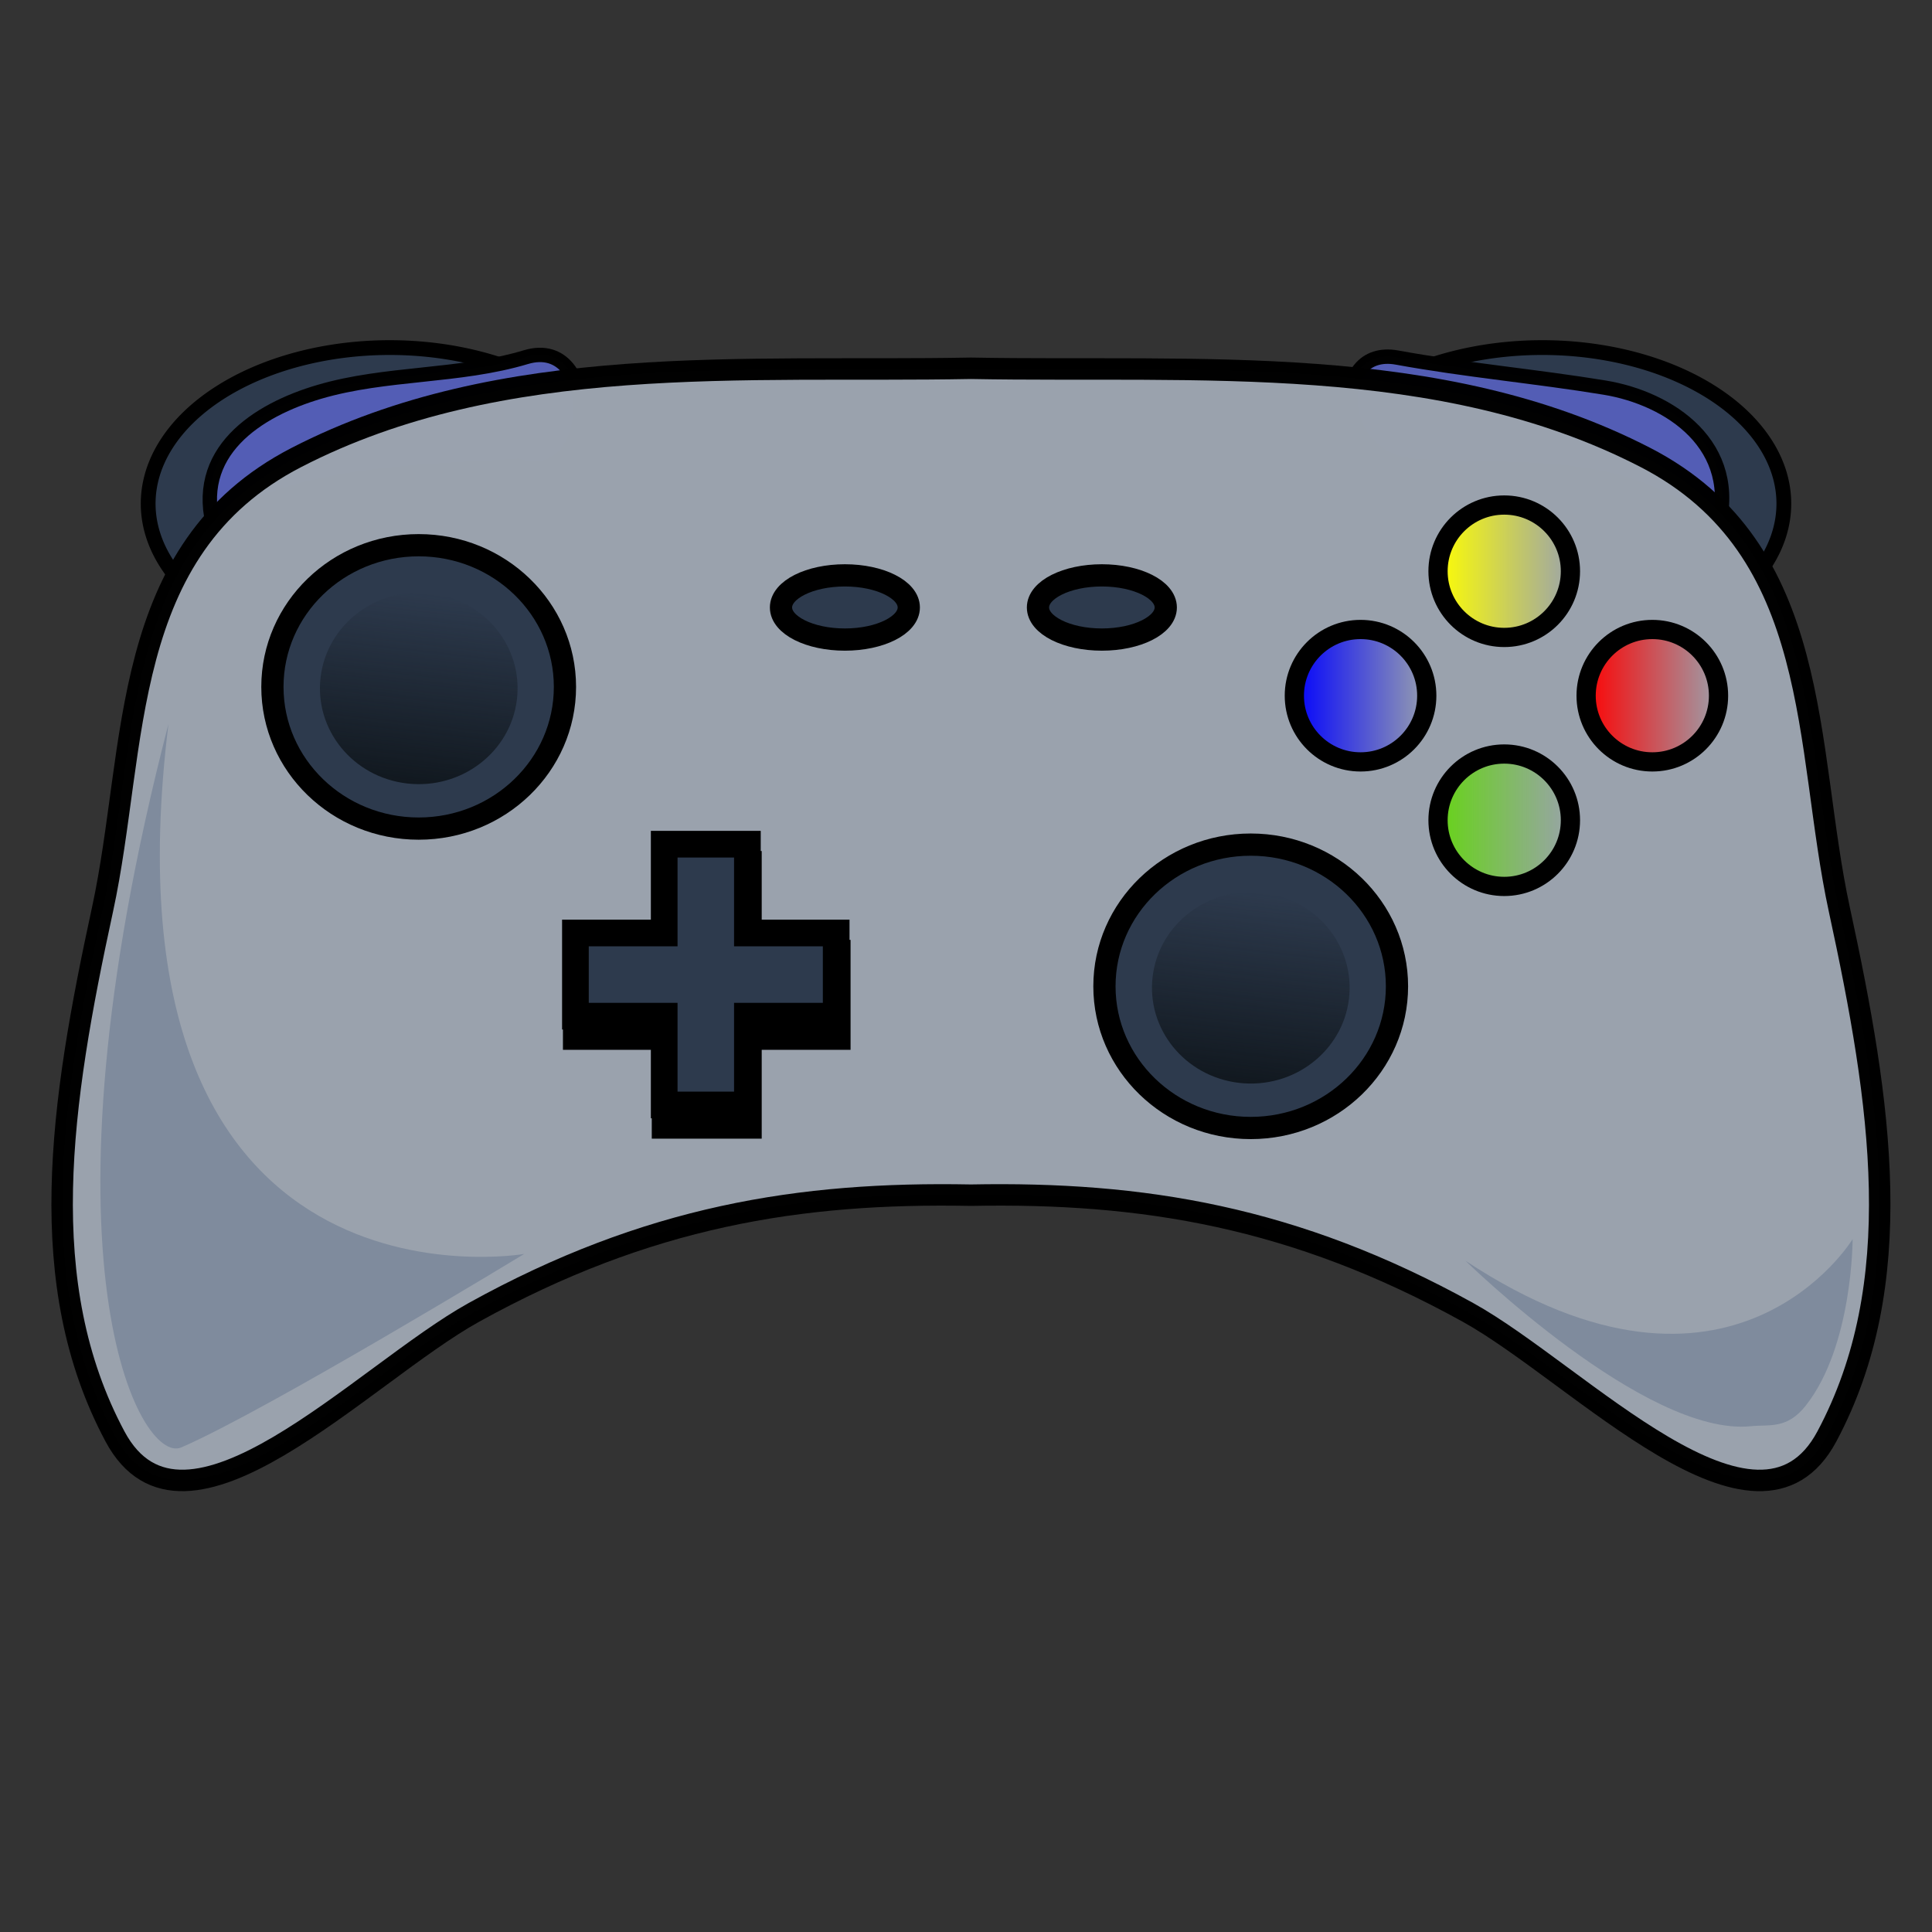 <?xml version="1.0" encoding="UTF-8" standalone="no"?>
<svg
   xmlns:dc="http://purl.org/dc/elements/1.1/"
   xmlns:cc="http://creativecommons.org/ns#"
   xmlns:rdf="http://www.w3.org/1999/02/22-rdf-syntax-ns#"
   xmlns:svg="http://www.w3.org/2000/svg"
   xmlns="http://www.w3.org/2000/svg"
   xmlns:xlink="http://www.w3.org/1999/xlink"
   xmlns:sodipodi="http://sodipodi.sourceforge.net/DTD/sodipodi-0.dtd"
   xmlns:inkscape="http://www.inkscape.org/namespaces/inkscape"
   sodipodi:docname="controller-illustration.svg"
   inkscape:version="1.0 (4035a4fb49, 2020-05-01)"
   id="svg8"
   version="1.1"
   viewBox="0 0 500 500"
   height="500mm"
   width="500mm">
  <rect x="0" y="0" width="500" height="500" fill="#333333" stroke="none"/>
  <defs
     id="defs2">
    <linearGradient
       id="linearGradient1370"
       inkscape:collect="always">
      <stop
         id="stop1366"
         offset="0"
         style="stop-color:#11181f;stop-opacity:1;" />
      <stop
         id="stop1368"
         offset="1"
         style="stop-color:#11181f;stop-opacity:0;" />
    </linearGradient>
    <inkscape:path-effect
       effect="simplify"
       id="path-effect1319"
       is_visible="true"
       lpeversion="1"
       steps="1"
       threshold="0.04"
       smooth_angles="130"
       helper_size="5"
       simplify_individual_paths="false"
       simplify_just_coalesce="false" />
    <inkscape:path-effect
       simplify_just_coalesce="false"
       simplify_individual_paths="false"
       helper_size="5"
       smooth_angles="130"
       threshold="0.04"
       steps="1"
       lpeversion="1"
       is_visible="true"
       id="path-effect1297"
       effect="simplify" />
    <inkscape:path-effect
       split_items="false"
       oposite_fuse="false"
       fuse_paths="true"
       discard_orig_path="false"
       mode="free"
       lpeversion="1"
       is_visible="true"
       id="path-effect1193"
       center_point="83.443,103.142"
       end_point="83.443,127.323"
       start_point="83.443,78.96"
       effect="mirror_symmetry" />
    <inkscape:path-effect
       simplify_just_coalesce="false"
       simplify_individual_paths="false"
       helper_size="5"
       smooth_angles="40"
       threshold="0.221"
       steps="1"
       lpeversion="1"
       is_visible="true"
       id="path-effect1191"
       effect="simplify" />
    <linearGradient
       id="linearGradient1181"
       inkscape:collect="always">
      <stop
         id="stop1177"
         offset="0"
         style="stop-color:#ffff00;stop-opacity:1;" />
      <stop
         id="stop1179"
         offset="1"
         style="stop-color:#ffff00;stop-opacity:0;" />
    </linearGradient>
    <linearGradient
       id="linearGradient1149"
       inkscape:collect="always">
      <stop
         id="stop1145"
         offset="0"
         style="stop-color:#0000ff;stop-opacity:1;" />
      <stop
         id="stop1147"
         offset="1"
         style="stop-color:#0000ff;stop-opacity:0;" />
    </linearGradient>
    <linearGradient
       id="linearGradient1117"
       inkscape:collect="always">
      <stop
         id="stop1113"
         offset="0"
         style="stop-color:#ff0000;stop-opacity:1;" />
      <stop
         id="stop1115"
         offset="1"
         style="stop-color:#ff0000;stop-opacity:0;" />
    </linearGradient>
    <linearGradient
       id="linearGradient1085"
       inkscape:collect="always">
      <stop
         id="stop1081"
         offset="0"
         style="stop-color:#65d513;stop-opacity:1;" />
      <stop
         id="stop1083"
         offset="1"
         style="stop-color:#65d513;stop-opacity:0;" />
    </linearGradient>
    <inkscape:path-effect
       split_items="false"
       oposite_fuse="false"
       fuse_paths="false"
       discard_orig_path="false"
       mode="free"
       lpeversion="1"
       is_visible="true"
       id="path-effect20"
       center_point="82.925,108.724"
       end_point="82.914,141.107"
       start_point="82.937,76.341"
       effect="mirror_symmetry" />
    <inkscape:path-effect
       simplify_just_coalesce="false"
       simplify_individual_paths="false"
       helper_size="5"
       smooth_angles="200"
       threshold="0.011"
       steps="25"
       lpeversion="1"
       is_visible="true"
       id="path-effect18"
       effect="simplify" />
    <inkscape:path-effect
       simplify_just_coalesce="false"
       simplify_individual_paths="false"
       helper_size="90"
       smooth_angles="40"
       threshold="0.082"
       steps="8"
       lpeversion="1"
       is_visible="true"
       id="path-effect12"
       effect="simplify" />
    <linearGradient
       gradientTransform="matrix(5.753,0,0,5.753,-338.045,-230.213)"
       gradientUnits="userSpaceOnUse"
       y2="76.921"
       x2="129.549"
       y1="76.921"
       x1="123.327"
       id="linearGradient1087"
       xlink:href="#linearGradient1085"
       inkscape:collect="always" />
    <linearGradient
       gradientTransform="matrix(5.753,0,0,5.753,-241.205,-329.49)"
       gradientUnits="userSpaceOnUse"
       y2="88.576"
       x2="119.378"
       y1="88.576"
       x1="113.156"
       id="linearGradient1119"
       xlink:href="#linearGradient1117"
       inkscape:collect="always" />
    <linearGradient
       gradientTransform="matrix(5.753,0,0,5.753,-241.205,-328.459)"
       gradientUnits="userSpaceOnUse"
       y2="88.397"
       x2="106.251"
       y1="88.397"
       x1="100.029"
       id="linearGradient1151"
       xlink:href="#linearGradient1149"
       inkscape:collect="always" />
    <linearGradient
       gradientTransform="matrix(5.753,0,0,5.753,-241.339,-328.974)"
       gradientUnits="userSpaceOnUse"
       y2="82.887"
       x2="112.738"
       y1="82.887"
       x1="106.516"
       id="linearGradient1183"
       xlink:href="#linearGradient1181"
       inkscape:collect="always" />
    <linearGradient
       gradientUnits="userSpaceOnUse"
       y2="67.6"
       x2="-76.094"
       y1="67.6"
       x1="-84.715"
       id="linearGradient1372"
       xlink:href="#linearGradient1370"
       inkscape:collect="always" />
    <linearGradient
       y2="67.6"
       x2="-76.094"
       y1="67.6"
       x1="-84.715"
       gradientUnits="userSpaceOnUse"
       id="linearGradient1403"
       xlink:href="#linearGradient1370"
       inkscape:collect="always" />
  </defs>
  <sodipodi:namedview
     inkscape:window-maximized="1"
     inkscape:window-y="36"
     inkscape:window-x="6"
     inkscape:window-height="1034"
     inkscape:window-width="1904"
     showgrid="false"
     inkscape:document-rotation="0"
     inkscape:current-layer="layer1"
     inkscape:document-units="mm"
     inkscape:cy="899.19993"
     inkscape:cx="735.37004"
     inkscape:zoom="0.5"
     inkscape:pageshadow="2"
     inkscape:pageopacity="0.0"
     borderopacity="1.0"
     bordercolor="#666666"
     pagecolor="#ffffff"
     id="base" />
  <g
     id="layer1"
     inkscape:groupmode="layer"
     inkscape:label="Layer 1">
    <g
       inkscape:export-ydpi="96.36692"
       inkscape:export-xdpi="96.36692"
       transform="matrix(5.753,0,0,5.753,-247.296,-284.413)"
       id="g1323">
      <path
         style="fill:#2d3a4d;fill-opacity:1;stroke:#000000;stroke-width:0.665;stroke-miterlimit:4;stroke-dasharray:none;stroke-opacity:1"
         id="path1272"
         sodipodi:type="arc"
         sodipodi:cx="60.51741"
         sodipodi:cy="72.092613"
         sodipodi:rx="10.866539"
         sodipodi:ry="7.0200133"
         sodipodi:start="0"
         sodipodi:end="6.282041"
         sodipodi:arc-type="slice"
         d="M 71.384,72.093 A 10.867,7.02 0 0 1 60.521,79.113 10.867,7.02 0 0 1 49.651,72.097 10.867,7.02 0 0 1 60.508,65.073 10.867,7.02 0 0 1 71.384,72.085 l -10.867,0.008 z" />
      <path
         style="opacity:0.992;fill:#545eb5;fill-opacity:1;stroke:#000000;stroke-width:0.647;stroke-linecap:butt;stroke-linejoin:miter;stroke-miterlimit:4;stroke-dasharray:none;stroke-opacity:1"
         d="m 52.641,73.31 c -1.06,-3.55 1.947,-5.433 4.707,-6.245 3.007,-0.885 6.271,-0.655 9.297,-1.562 3.367,-1.009 3.286,6.009 -0.382,4.898 -3.626,0.233 -7.312,0.267 -10.736,1.394 -0.992,0.326 -2.415,0.698 -2.885,1.515 z"
         id="path1295"
         inkscape:path-effect="#path-effect1297"
         inkscape:original-d="m 52.641285,73.310338 c 0.04284,-0.74155 0.03418,-3.94249 0.444859,-4.37578 0.541471,-0.571277 1.205609,-0.776306 1.861925,-1.122532 0.145143,-0.07657 0.267876,-0.233735 0.440957,-0.279386 0.263041,-0.06938 0.533885,-0.03097 0.801343,-0.09355 0.192248,-0.101415 0.40321,-0.234752 0.620642,-0.280633 0.630243,-0.132988 -0.568257,0.292737 0.536989,-0.09354 5.01e-4,-1.96e-4 0.36063,-0.190383 0.361192,-0.190502 0.01226,-0.0026 0.523778,0.0026 0.538348,0 0.287734,-0.05035 0.604212,-0.12835 0.887945,-0.18709 0.402527,-0.08333 0.891294,-0.204174 1.284082,-0.306774 0.04057,-0.01061 0.04761,-0.08528 0.08866,-0.09354 0.351076,-0.07071 0.736916,0.06155 1.089737,0 0.752076,-0.131202 1.527624,-0.09213 2.284355,-0.191461 0.636382,-0.08353 1.311635,-0.464923 1.953921,-0.563022 0.519522,-0.07935 1.095725,0 1.621324,0 0.261122,0 0.762812,-0.118997 1.006412,0 0.102686,0.05016 0.378244,0.57038 0.400353,0.68735 0.04909,0.259752 0.07583,2.886398 0,3.205819 -0.03005,0.126539 -0.0532,0.255137 -0.09032,0.379568 -0.08446,0.283131 -0.524427,0.210281 -0.704578,0.25825 -0.577489,0.153765 -1.191721,0.22344 -1.806824,0.337706 -0.432396,0.08033 -0.904592,0.235243 -1.339655,0.280633 -0.918797,0.09586 -1.932295,-0.176559 -2.839954,0 -0.12998,0.02529 -0.226426,0.153268 -0.354651,0.187087 -0.114688,0.03025 -0.237348,-0.01548 -0.354652,0 -0.479631,0.06326 -0.938313,0.317873 -1.418612,0.374179 -0.264361,0.03099 -0.535597,-0.04614 -0.797967,0 -0.360593,0.06341 -0.703335,0.21741 -1.063958,0.280633 -0.408937,0.07169 -0.862357,-0.09416 -1.266355,0 -0.129059,0.03008 -0.227567,0.148777 -0.354651,0.187086 -0.171038,0.05156 -0.359271,-0.03709 -0.533641,0 -0.5225,0.111157 -1.17911,0.211879 -1.665535,0.468482 -0.192945,-0.03453 -0.0297,0.155599 -0.08866,0.18709 -0.133818,0.07147 -0.306984,0.02278 -0.441132,0.09354 -0.01207,0.0064 -0.160891,0.175908 -0.174454,0.18406 -0.17906,0.107617 -0.832392,0.147336 -0.88364,0.311222 -0.03545,0.113355 -0.0292,0.236736 -0.0438,0.355105 z" />
    </g>
    <g
       inkscape:export-ydpi="96.36692"
       inkscape:export-xdpi="96.36692"
       transform="matrix(5.753,0,0,5.753,-247.296,-291.668)"
       id="g1327">
      <path
         d="m -101.499,73.354 a 10.867,7.02 0 0 1 -10.863,7.02 10.867,7.02 0 0 1 -10.87,-7.016 10.867,7.02 0 0 1 10.857,-7.024 10.867,7.02 0 0 1 10.876,7.012 l -10.867,0.008 z"
         sodipodi:arc-type="slice"
         sodipodi:end="6.282041"
         sodipodi:start="0"
         sodipodi:ry="7.0200133"
         sodipodi:rx="10.866539"
         sodipodi:cy="73.353798"
         sodipodi:cx="-112.36565"
         sodipodi:type="arc"
         id="path1272-3"
         style="fill:#2d3a4d;fill-opacity:1;stroke:#000000;stroke-width:0.665;stroke-miterlimit:4;stroke-dasharray:none;stroke-opacity:1"
         transform="scale(-1,1)" />
      <path
         inkscape:original-d="m 120.24178,74.571522 c -0.0428,-0.74155 -0.0342,-3.94249 -0.44486,-4.37578 -0.54147,-0.571277 -1.20561,-0.776306 -1.86192,-1.122532 -0.14515,-0.07657 -0.26788,-0.233735 -0.44096,-0.279386 -0.26304,-0.06938 -0.53388,-0.03097 -0.80134,-0.09355 -0.19225,-0.101415 -0.40321,-0.234752 -0.62064,-0.280633 -0.63025,-0.132988 0.56825,0.292737 -0.53699,-0.09354 -5.1e-4,-1.96e-4 -0.36063,-0.190383 -0.3612,-0.190502 -0.0123,-0.0026 -0.52377,0.0026 -0.53834,0 -0.28774,-0.05035 -0.60422,-0.12835 -0.88795,-0.18709 -0.40253,-0.08333 -0.89129,-0.204174 -1.28408,-0.306774 -0.0406,-0.01061 -0.0476,-0.08528 -0.0887,-0.09354 -0.35108,-0.07071 -0.73692,0.06155 -1.08974,0 -0.75207,-0.131202 -1.52762,-0.09213 -2.28435,-0.191461 -0.63638,-0.08353 -1.31164,-0.464923 -1.95392,-0.563022 -0.51953,-0.07935 -1.09573,0 -1.62133,0 -0.26112,0 -0.76281,-0.118997 -1.00641,0 -0.10269,0.05016 -0.37824,0.57038 -0.40035,0.68735 -0.0491,0.259752 -0.0758,2.886398 0,3.205819 0.0301,0.126539 0.0532,0.255137 0.0903,0.379568 0.0845,0.283131 0.52442,0.210281 0.70458,0.25825 0.57748,0.153765 1.19172,0.22344 1.80682,0.337706 0.4324,0.08033 0.90459,0.235243 1.33965,0.280633 0.9188,0.09586 1.9323,-0.176559 2.83996,0 0.12998,0.02529 0.22643,0.153268 0.35465,0.187087 0.11469,0.03025 0.23735,-0.01548 0.35465,0 0.47963,0.06326 0.93831,0.317873 1.41861,0.374179 0.26436,0.03099 0.5356,-0.04614 0.79797,0 0.36059,0.06341 0.70334,0.21741 1.06396,0.280633 0.40894,0.07169 0.86236,-0.09416 1.26635,0 0.12906,0.03008 0.22757,0.148777 0.35465,0.187086 0.17104,0.05156 0.35928,-0.03709 0.53365,0 0.5225,0.111157 1.17911,0.211879 1.66553,0.468482 0.19295,-0.03453 0.0297,0.155599 0.0887,0.18709 0.13382,0.07147 0.30698,0.02278 0.44113,0.09354 0.0121,0.0064 0.16089,0.175908 0.17446,0.18406 0.17906,0.107617 0.83239,0.147336 0.88364,0.311222 0.0354,0.113355 0.0292,0.236736 0.0438,0.355105 z"
         inkscape:path-effect="#path-effect1319"
         id="path1295-6"
         d="m 120.242,74.572 c 1.082,-3.853 -2.177,-5.961 -5.068,-6.436 -3.102,-0.51 -6.25,-0.786 -9.346,-1.353 -2.976,-0.545 -2.86,4.614 0.793,4.88 3.772,0.275 7.819,-0.218 11.17,1.489 0.832,0.424 2.051,0.606 2.451,1.42 z"
         style="opacity:0.992;fill:#545eb5;fill-opacity:1;stroke:#000000;stroke-width:0.647;stroke-linecap:butt;stroke-linejoin:miter;stroke-miterlimit:4;stroke-dasharray:none;stroke-opacity:1" />
    </g>
    <path
       inkscape:export-ydpi="96.36692"
       inkscape:export-xdpi="96.36692"
       transform="matrix(5.753,0,0,5.753,-228.773,-359.004)"
       sodipodi:nodetypes="csssssssscssscccccsccccccscsssssssssssssssscssssscsscsssssssssssssssssccssssccc"
       inkscape:original-d="m 83.781398,116.17493 c -0.286012,0 -1.326899,-0.43785 -1.921068,-0.2386 -0.355841,0.11935 -1.372447,0 -1.826562,0 h -4.176421 c -3.372946,0 -6.592806,-0.29052 -9.741511,1.05179 -0.242528,0.1034 -0.274333,0.3052 -0.466548,0.46538 -0.271812,0.22651 -0.591254,0.37173 -0.866571,0.58058 -0.347358,0.26349 -0.580634,0.67417 -0.872376,0.96591 -0.275749,0.27575 -0.654733,0.50299 -0.95439,0.75601 -0.640744,0.54105 -1.239697,1.13151 -1.870887,1.68381 -0.584353,0.51126 -0.149093,0.0824 -0.852448,0.47106 -1.557207,0.86051 0.6501,-0.25431 -0.654809,0.56126 -0.142393,0.089 -0.320937,0.10559 -0.467722,0.18709 -0.136287,0.0757 -0.249452,0.18713 -0.374177,0.28063 -0.09354,0.0935 -0.165772,0.21504 -0.280633,0.28064 -0.111625,0.0637 -0.265155,0.0254 -0.374176,0.0935 -0.14958,0.0935 -0.249452,0.24945 -0.374179,0.37418 -0.155906,0.0624 -0.320934,0.10549 -0.467723,0.18709 -0.576487,0.32027 -1.173874,0.75795 -1.714068,1.13979 -0.17766,0.12558 -0.31605,0.30614 -0.505918,0.41237 -0.01682,0.009 -1.51619,0.66609 -1.53003,0.67109 -0.149217,0.0549 -0.320334,0.0339 -0.467722,0.0935 -1.006306,0.40713 -3.66e-4,0.14713 -0.856692,0.57323 -0.180377,0.0898 -0.397378,0.0926 -0.573884,0.1897 -0.115895,0.0638 -0.165772,0.21503 -0.280633,0.28063 -0.111625,0.0637 -0.259186,0.036 -0.374176,0.0935 -0.02217,0.0111 -0.563152,0.43712 -0.654812,0.46772 -0.238864,0.0796 -0.503569,0 -0.755351,0 -1.265704,0 -2.598404,0.0265 -3.833945,-0.2867 -0.554432,-0.14054 -0.999477,-0.76687 -1.342927,-1.15556 -0.51539,-0.58326 -1.03395,-1.22761 -1.362954,-1.9473 -0.356605,-0.78008 0.174397,-0.31359 0.09548,-0.94491 -0.126389,-1.01111 0.123146,-2.22986 0.252385,-3.26379 0.201109,-1.60894 -0.738646,1.80867 -0.538137,-1.01008 0.0496,-0.6972 -0.0575,-1.40671 0,-2.10322 0.03665,-0.4439 -0.193184,-0.8045 -0.193184,-1.26171 0,-0.83812 0.234051,-1.63972 0.234051,-2.4742 0,-1.28978 0.02813,-2.54763 0.187089,-3.81933 0.05769,-0.46154 -0.03219,-0.85143 0.09607,-1.32011 0.21032,-0.76852 0.44581,-1.44584 0.588367,-2.2478 0.07686,-0.43236 0.04506,-0.89649 0.18709,-1.31242 0.122904,-0.35992 0.394278,-0.97885 0.481968,-1.33127 0.07558,-0.30374 -0.02834,-0.62728 0,-0.93899 0.01083,-0.11915 0.403821,-1.11675 0.434731,-1.24039 0.281292,-1.1248 0.134604,0.46863 0.283692,-0.85275 0.06503,-0.576379 -0.002,-1.216488 0.09354,-1.784303 0.03329,-0.197905 0.141767,-0.376446 0.190497,-0.571127 0.202026,-0.807153 0.30626,-1.650272 0.38031,-2.472679 0.04905,-0.544774 -0.07736,-1.122532 0,-1.664472 0.03657,-0.256194 0.247979,-0.472673 0.187089,-0.753494 0.05226,-0.36793 -0.06657,-0.762365 0,-1.1279 0.08197,-0.450112 0.58705,-1.872274 0.849715,-2.26627 0.07338,-0.110075 0.203163,-0.173392 0.280633,-0.280633 0.808146,-1.118809 -0.301146,0.282001 0.299598,-0.767324 0.230693,-0.402947 0.687674,-0.745339 0.949812,-1.138549 0.246539,-0.369806 0.470011,-0.775793 0.749512,-1.124842 0.421105,-0.525891 1.458126,-1.169905 2.012508,-1.629196 0.579871,-0.480404 1.152371,-0.962467 1.72857,-1.442632 0.10163,-0.08469 0.165151,-0.216103 0.280633,-0.280633 0.121201,-0.06773 0.277842,-0.04362 0.403871,-0.10187 0.51575,-0.238382 0.993217,-0.611984 1.48077,-0.901986 0.721214,-0.428982 -0.317662,0.18859 0.382783,-0.09354 0.570042,-0.229608 1.095438,-0.591709 1.706935,-0.766424 0.453697,-0.129629 0.860947,-0.139769 1.32012,-0.190789 0.45678,-0.05075 0.978162,-0.207326 1.428481,-0.288716 0.666538,-0.120464 0.08651,-0.06445 0.847703,-0.284593 0.322779,-0.09335 0.811634,-0.219247 1.131435,-0.283607 0.122275,-0.02461 0.253178,0.03025 0.37418,0 0.135284,-0.03382 0.241794,-0.14326 0.374176,-0.18709 0.582853,-0.19296 0.322707,-0.03521 0.847683,-0.09354 0.158022,-0.01756 0.311814,-0.06237 0.467722,-0.09355 0.124725,-0.03118 0.246594,-0.07766 0.374176,-0.09354 0.276083,-0.03434 0.569913,0.03937 0.845476,0 0.204182,-0.02917 0.450628,-0.157919 0.65481,-0.187089 0.123473,-0.01765 0.252455,0.0272 0.374179,0 0.167082,-0.03734 0.308364,-0.161139 0.477075,-0.190249 0.497166,-0.08578 1.009896,0.02973 1.513531,0 3.554949,-0.209922 7.122046,-0.250512 10.692243,-0.216022 1.530496,0.138886 3.41643,-0.04075 4.682086,-0.04075"
       inkscape:path-effect="#path-effect1191;#path-effect1193"
       id="path1189"
       d="m 83.443,116.168 c -7.702,-0.147 -14.556,0.953 -22.358,5.272 -4.989,2.762 -13.028,11.411 -16.144,5.586 -3.676,-6.873 -2.464,-14.951 -0.564,-23.707 1.588,-7.318 0.695,-16.196 8.721,-20.336 9.264,-4.78 20.155,-3.823 30.345,-4.013 10.189,0.189 21.081,-0.767 30.345,4.013 8.025,4.141 7.133,13.019 8.721,20.336 1.9,8.756 3.111,16.834 -0.564,23.707 -3.116,5.826 -11.155,-2.824 -16.144,-5.586 -7.802,-4.319 -14.656,-5.419 -22.358,-5.272 z"
       style="fill:#9ba3ae;fill-opacity:1;stroke:#000000;stroke-width:0.965;stroke-linecap:butt;stroke-linejoin:miter;stroke-miterlimit:4;stroke-dasharray:none;stroke-opacity:1;opacity:0.995" />
    <g
       inkscape:export-ydpi="96.36692"
       inkscape:export-xdpi="96.36692"
       style="stroke-width:1;stroke-miterlimit:4;stroke-dasharray:none"
       transform="matrix(5.753,0,0,5.753,-221.834,-325.525)"
       id="g1046">
      <ellipse
         ry="6.374"
         rx="6.58"
         style="fill:#2d3a4d;fill-opacity:1;stroke:#000000;stroke-width:1;stroke-miterlimit:4;stroke-dasharray:none;stroke-opacity:1"
         id="path939-5-9"
         cx="57.394"
         cy="87.484" />
      <ellipse
         ry="4.446"
         rx="4.31"
         style="fill:url(#linearGradient1372);fill-opacity:1;stroke:none;stroke-width:1;stroke-miterlimit:4;stroke-dasharray:none;stroke-opacity:1"
         id="path941-3-1"
         cx="-80.405"
         cy="67.6"
         transform="matrix(0.121,-0.993,0.993,0.114,0,0)" />
    </g>
    <g
       inkscape:export-ydpi="96.36692"
       inkscape:export-xdpi="96.36692"
       style="stroke:#000000;stroke-width:1.499;stroke-miterlimit:4;stroke-dasharray:none;stroke-opacity:1"
       transform="matrix(4.609,0,0,4.609,-126.617,-233.492)"
       id="g1042">
      <g
         style="stroke:#000000;stroke-width:1.499;stroke-miterlimit:4;stroke-dasharray:none;stroke-opacity:1"
         transform="translate(-0.261,4.013)"
         id="g1223">
        <rect
           y="95.183"
           x="65.08"
           height="14.651"
           width="4.674"
           id="rect1021"
           style="fill:#181818;fill-opacity:1;stroke:#000000;stroke-width:1.499;stroke-miterlimit:4;stroke-dasharray:none;stroke-opacity:1" />
        <rect
           transform="rotate(-90)"
           style="fill:#181818;fill-opacity:1;stroke:#000000;stroke-width:1.499;stroke-miterlimit:4;stroke-dasharray:none;stroke-opacity:1"
           id="rect1021-2"
           width="4.674"
           height="14.651"
           x="-104.846"
           y="60.092" />
      </g>
    </g>
    <circle
       inkscape:export-ydpi="96.36692"
       inkscape:export-xdpi="96.36692"
       r="17.134"
       cy="212.273"
       cx="389.293"
       id="path1079"
       style="fill:url(#linearGradient1087);fill-opacity:1;stroke:#000000;stroke-width:4.976;stroke-miterlimit:4;stroke-dasharray:none;stroke-opacity:1" />
    <circle
       inkscape:export-ydpi="96.36692"
       inkscape:export-xdpi="96.36692"
       style="fill:url(#linearGradient1119);fill-opacity:1;stroke:#000000;stroke-width:4.976;stroke-miterlimit:4;stroke-dasharray:none;stroke-opacity:1"
       id="path1079-6"
       cx="427.62"
       cy="180.045"
       r="17.134" />
    <circle
       inkscape:export-ydpi="96.36692"
       inkscape:export-xdpi="96.36692"
       r="17.134"
       cy="180.045"
       cx="352.11"
       id="path1079-6-9"
       style="fill:url(#linearGradient1151);fill-opacity:1;stroke:#000000;stroke-width:4.976;stroke-miterlimit:4;stroke-dasharray:none;stroke-opacity:1" />
    <circle
       inkscape:export-ydpi="96.36692"
       inkscape:export-xdpi="96.36692"
       style="fill:url(#linearGradient1183);fill-opacity:1;stroke:#000000;stroke-width:4.976;stroke-miterlimit:4;stroke-dasharray:none;stroke-opacity:1"
       id="path1079-6-9-3"
       cx="389.293"
       cy="147.836"
       r="17.134" />
    <ellipse
       inkscape:export-ydpi="96.36692"
       inkscape:export-xdpi="96.36692"
       cx="218.657"
       cy="157.211"
       rx="16.537"
       ry="8.308"
       id="path1196"
       style="fill:#2d3a4d;fill-opacity:1;stroke:#000000;stroke-width:5.753;stroke-miterlimit:4;stroke-dasharray:none;stroke-opacity:1" />
    <ellipse
       inkscape:export-ydpi="96.36692"
       inkscape:export-xdpi="96.36692"
       style="fill:#2d3a4d;fill-opacity:1;stroke:#000000;stroke-width:5.753;stroke-miterlimit:4;stroke-dasharray:none;stroke-opacity:1"
       id="path1196-5"
       ry="8.308"
       rx="16.537"
       cy="157.211"
       cx="285.164" />
    <g
       inkscape:export-ydpi="96.36692"
       inkscape:export-xdpi="96.36692"
       style="fill:#2d3a4d;fill-opacity:1;stroke:none;stroke-width:1.499;stroke-miterlimit:4;stroke-dasharray:none;stroke-opacity:1"
       id="g1042-9"
       transform="matrix(4.609,0,0,4.609,-126.617,-238.371)">
      <path
         transform="matrix(0.33,0,0,0.33,-22.162,-26.171)"
         d="m 263.422,379.672 v 15.107 h -15.107 v 14.156 h 15.107 v 15.107 h 14.156 v -15.107 h 15.107 V 394.779 h -15.107 v -15.107 z"
         style="fill:#2d3a4d;fill-opacity:1;stroke:#000000;stroke-width:4.539;stroke-miterlimit:4;stroke-dasharray:none;stroke-opacity:1"
         id="rect1021-28" />
    </g>
    <g
       inkscape:export-ydpi="96.36692"
       inkscape:export-xdpi="96.36692"
       id="g1046-9"
       transform="matrix(5.753,0,0,5.753,-6.505,-248.041)"
       style="stroke-width:1;stroke-miterlimit:4;stroke-dasharray:none">
      <ellipse
         cy="87.484"
         cx="57.394"
         id="path939-5-9-3"
         style="fill:#2d3a4d;fill-opacity:1;stroke:#000000;stroke-width:1;stroke-miterlimit:4;stroke-dasharray:none;stroke-opacity:1"
         rx="6.58"
         ry="6.374" />
      <ellipse
         transform="matrix(0.121,-0.993,0.993,0.114,0,0)"
         cy="67.6"
         cx="-80.405"
         id="path941-3-1-1"
         style="fill:url(#linearGradient1403);fill-opacity:1;stroke:none;stroke-width:1;stroke-miterlimit:4;stroke-dasharray:none;stroke-opacity:1"
         rx="4.31"
         ry="4.446" />
    </g>
    <path
       inkscape:export-ydpi="96.36692"
       inkscape:export-xdpi="96.36692"
       sodipodi:nodetypes="cscc"
       id="path1405"
       d="m 43.594,187.383 c -36.044,139.013 -7.341,191.803 3.31,187.212 21.91,-9.445 88.746,-50.072 88.746,-50.072 0,0 -111.281,19.288 -92.055,-137.14 z"
       style="fill:#7f8b9d;fill-opacity:1;stroke:none;stroke-width:1.522px;stroke-linecap:butt;stroke-linejoin:miter;stroke-opacity:1" />
    <path
       inkscape:export-ydpi="96.36692"
       inkscape:export-xdpi="96.36692"
       sodipodi:nodetypes="csscc"
       id="path1407"
       d="m 379.258,326.278 c 0,0 46.589,45.617 73.884,42.822 4.834,-0.495 9.316,0.841 14.183,-5.322 12.174,-15.414 12.129,-43.079 12.129,-43.079 0,0 -31.156,51.176 -100.196,5.578 z"
       style="fill:#7f8b9d;fill-opacity:1;stroke:none;stroke-width:1.522px;stroke-linecap:butt;stroke-linejoin:miter;stroke-opacity:1" />
  </g>
</svg>
